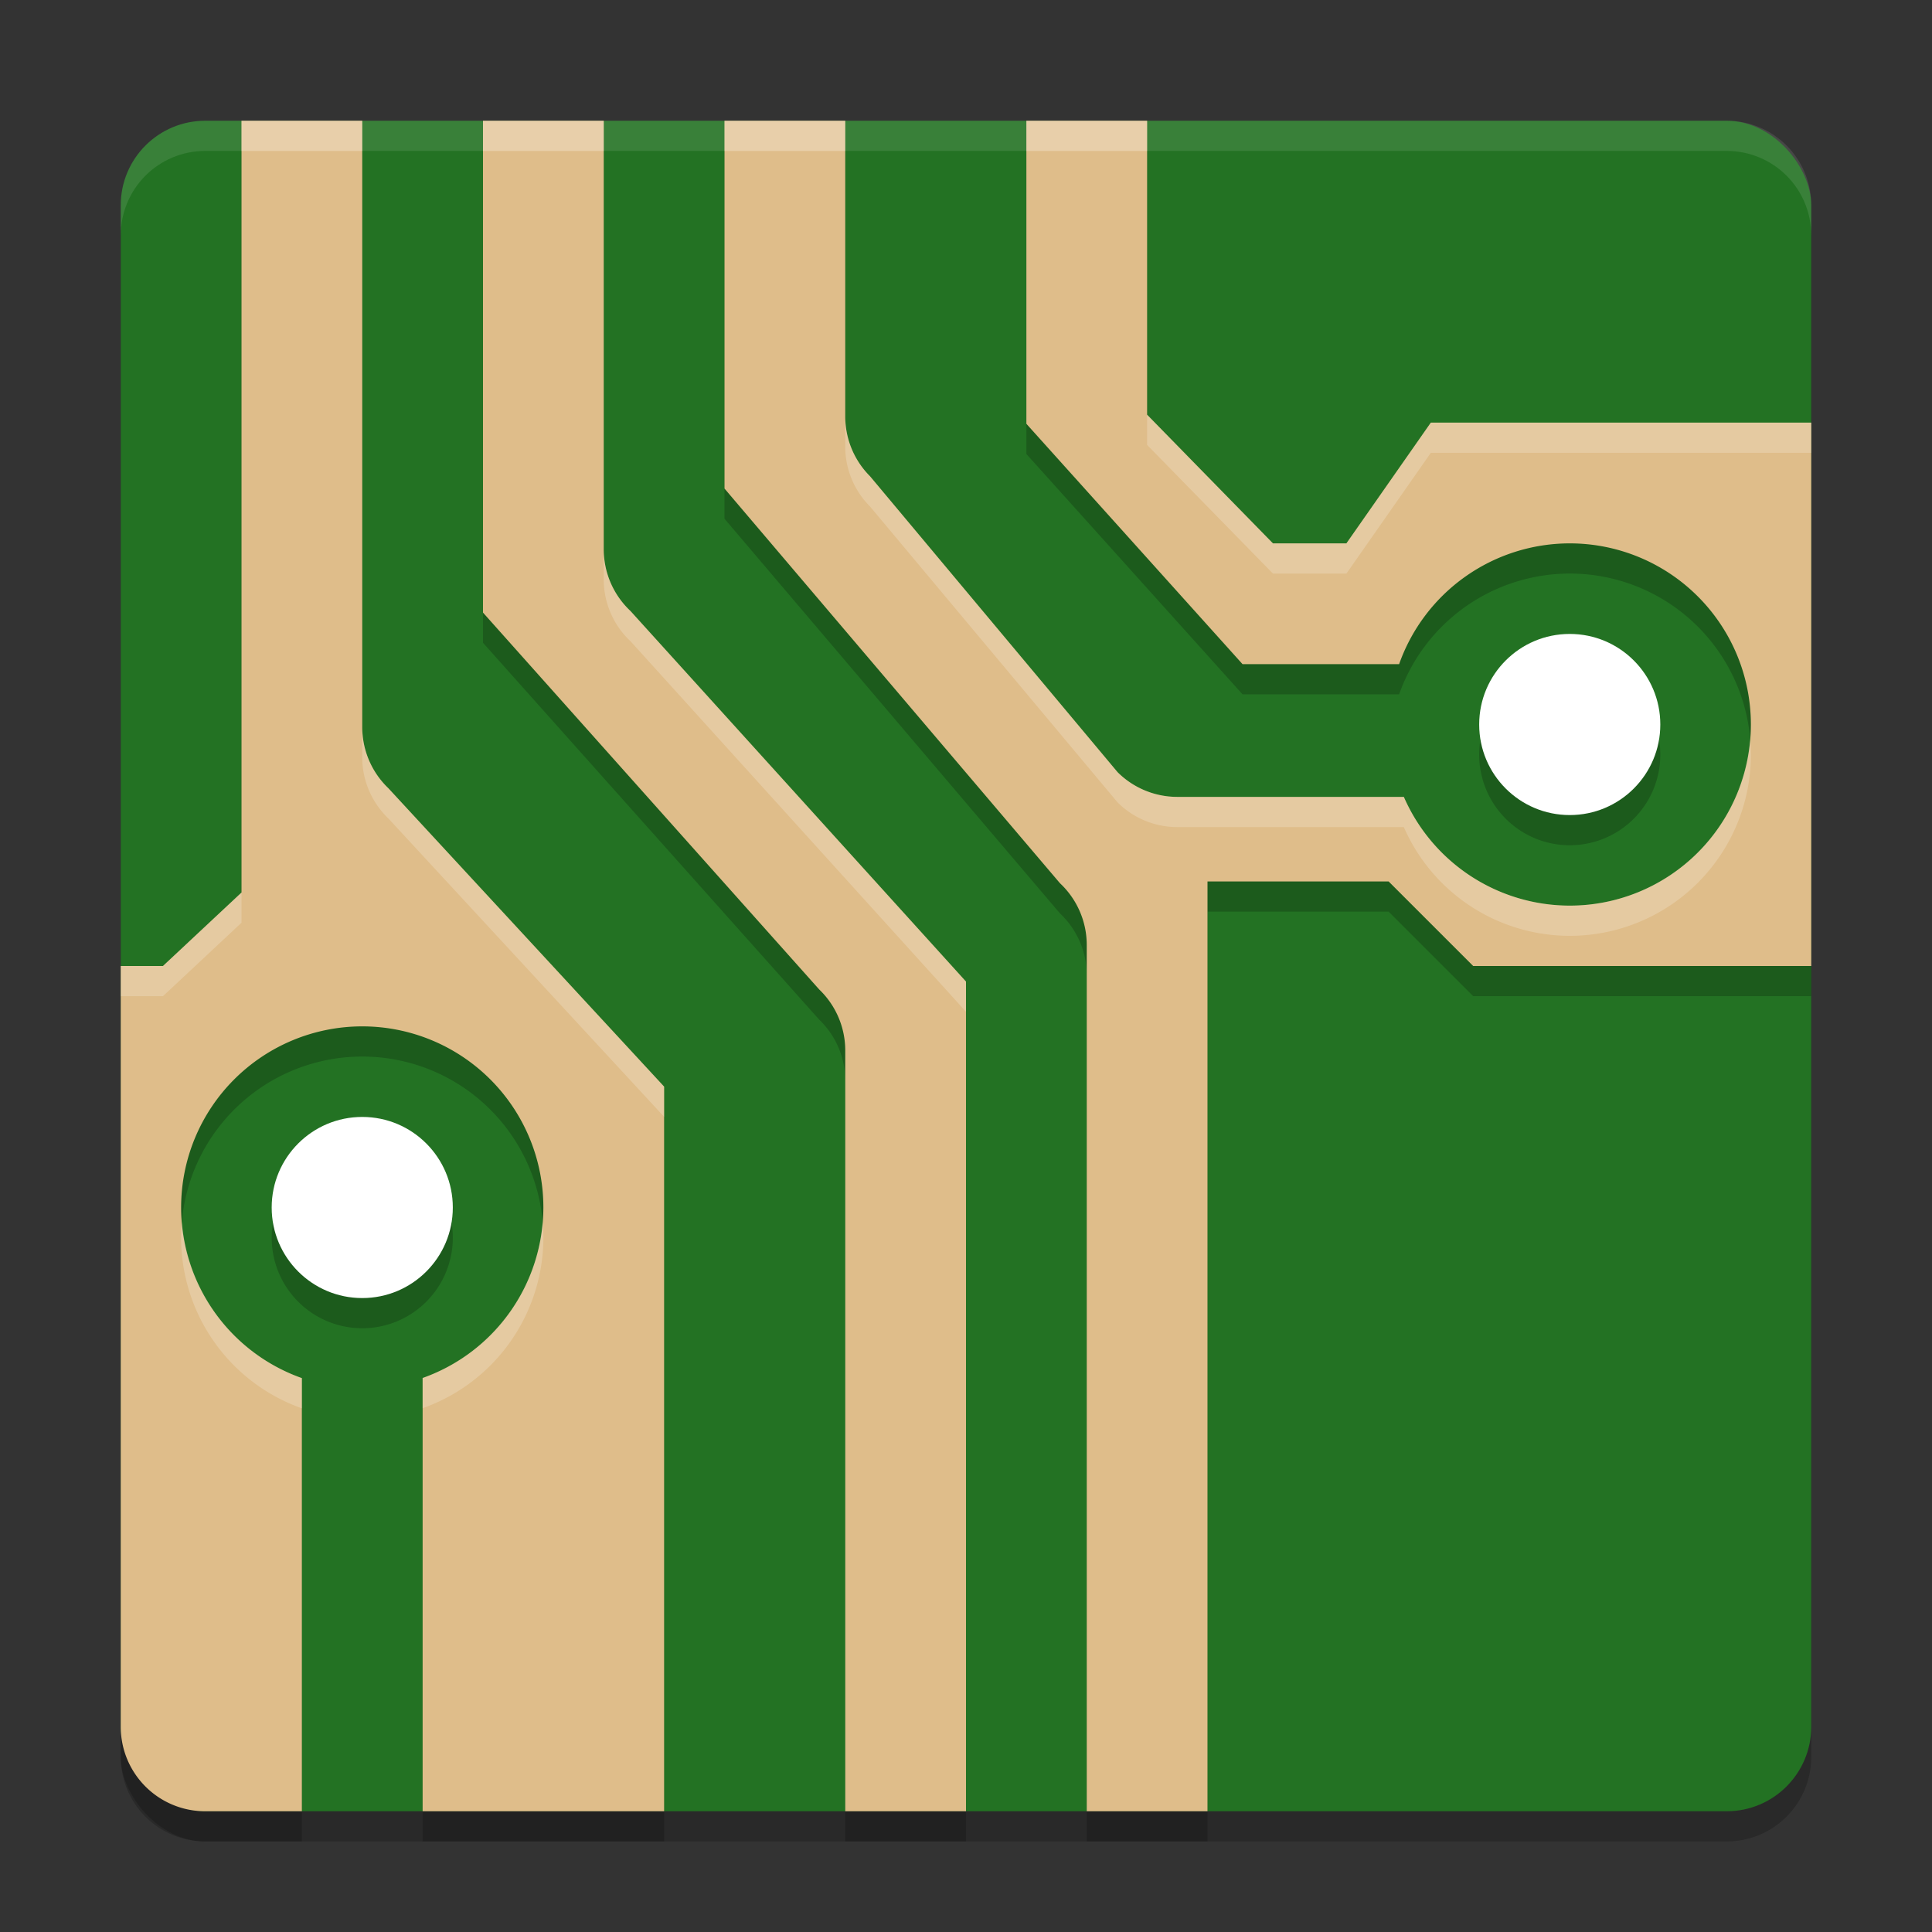 <svg xmlns="http://www.w3.org/2000/svg" width="64" height="64" version="1">
 <rect width="100%" height="100%" fill="#333333" stroke="none"/>
 <rect style="opacity:0.2" width="56" height="56" x="4" y="5" rx="2.8" ry="2.8"/>
 <rect style="fill:#237223" width="56" height="56" x="4" y="4" rx="2.8" ry="2.8"/>
 <path style="opacity:0.2" d="M 8,5 V 30.566 L 5.398,33 H 4 V 58.199 C 4,59.75 5.25,61 6.801,61 H 10 V 59.602 46.652 A 6,6 0 0 1 6,41 a 6,6 0 0 1 6,-6 6,6 0 0 1 6,6 6,6 0 0 1 -4,5.648 V 59.602 61 h 8 V 59.602 36.996 L 12.863,27.109 C 12.311,26.581 12,25.85 12,25.086 V 6.398 5 Z m 8,0 V 6.398 21.293 l 11.137,12.484 c 0.552,0.528 0.863,1.259 0.863,2.023 V 59.602 61 h 4 V 59.602 33.516 L 20.887,21.242 C 20.322,20.713 20,19.973 20,19.199 V 6.402 5 Z m 8,0 V 6.398 17.184 l 11.113,13.074 c 0.565,0.529 0.886,1.269 0.887,2.043 V 59.602 61 h 4 V 30.199 h 6 L 48.801,33 H 60 V 15 H 47.398 l -2.797,4 H 42.168 L 38,14.738 V 5 H 34 V 6.398 15.039 L 41.16,23 h 5.188 A 6,6 0 0 1 52,19 a 6,6 0 0 1 6,6 6,6 0 0 1 -6,6 6,6 0 0 1 -5.496,-3.602 H 39 c -0.743,-1.44e-4 -1.455,-0.295 -1.98,-0.82 l -8.199,-9.801 C 28.295,16.252 28,15.539 28,14.797 V 6.398 5 Z"/>
 <path style="fill:#dfbd8a" d="M 8,4 V 29.566 L 5.398,32 H 4 V 57.199 C 4,58.75 5.25,60 6.801,60 H 10 V 58.602 45.652 A 6,6 0 0 1 6,40 a 6,6 0 0 1 6,-6 6,6 0 0 1 6,6 6,6 0 0 1 -4,5.648 V 58.602 60 h 8 V 58.602 35.996 L 12.863,26.109 C 12.311,25.581 12,24.85 12,24.086 V 5.398 4 Z m 8,0 V 5.398 20.293 l 11.137,12.484 c 0.552,0.528 0.863,1.259 0.863,2.023 V 58.602 60 h 4 V 58.602 32.516 L 20.887,20.242 C 20.322,19.713 20,18.973 20,18.199 V 5.402 4 Z m 8,0 V 5.398 16.184 l 11.113,13.074 c 0.565,0.529 0.886,1.269 0.887,2.043 V 58.602 60 h 4 V 29.199 h 6 L 48.801,32 H 60 V 14 H 47.398 l -2.797,4 H 42.168 L 38,13.738 V 4 H 34 V 5.398 14.039 L 41.16,22 h 5.188 A 6,6 0 0 1 52,18 a 6,6 0 0 1 6,6 6,6 0 0 1 -6,6 6,6 0 0 1 -5.496,-3.602 H 39 c -0.743,-1.44e-4 -1.455,-0.295 -1.98,-0.82 l -8.199,-9.801 C 28.295,15.252 28,14.539 28,13.797 V 5.398 4 Z"/>
 <path style="opacity:0.2" d="m 52,22 a 3,3 0 0 0 -3,3 3,3 0 0 0 3,3 3,3 0 0 0 3,-3 3,3 0 0 0 -3,-3 z M 12,38 a 3,3 0 0 0 -3,3 3,3 0 0 0 3,3 3,3 0 0 0 3,-3 3,3 0 0 0 -3,-3 z"/>
 <circle style="fill:#ffffff" cx="52" cy="24" r="3"/>
 <circle style="fill:#ffffff" cx="12" cy="40" r="3"/>
 <path style="opacity:0.1;fill:#ffffff" d="M 6.801 4 C 5.25 4 4 5.25 4 6.801 L 4 7.801 C 4 6.25 5.25 5 6.801 5 L 57.199 5 C 58.75 5 60 6.25 60 7.801 L 60 6.801 C 60 5.25 58.75 4 57.199 4 L 6.801 4 z"/>
 <path style="opacity:0.2;fill:#ffffff" d="M 8 4 L 8 5 L 12 5 L 12 4 L 8 4 z M 16 4 L 16 5 L 20 5 L 20 4 L 16 4 z M 24 4 L 24 5 L 28 5 L 28 4 L 24 4 z M 34 4 L 34 5 L 38 5 L 38 4 L 34 4 z M 38 13.738 L 38 14.738 L 42.168 19 L 44.602 19 L 47.398 15 L 60 15 L 60 14 L 47.398 14 L 44.602 18 L 42.168 18 L 38 13.738 z M 28 13.797 L 28 14.797 C 28 15.539 28.295 16.252 28.82 16.777 L 37.02 26.578 C 37.545 27.103 38.257 27.398 39 27.398 L 46.504 27.398 A 6 6 0 0 0 52 31 A 6 6 0 0 0 58 25 A 6 6 0 0 0 57.975 24.502 A 6 6 0 0 1 52 30 A 6 6 0 0 1 46.504 26.398 L 39 26.398 C 38.257 26.398 37.545 26.103 37.02 25.578 L 28.82 15.777 C 28.295 15.252 28 14.539 28 13.797 z M 20 18.199 L 20 19.199 C 20 19.973 20.322 20.713 20.887 21.242 L 32 33.516 L 32 32.516 L 20.887 20.242 C 20.322 19.713 20 18.973 20 18.199 z M 12 24.086 L 12 25.086 C 12 25.85 12.311 26.581 12.863 27.109 L 22 36.996 L 22 35.996 L 12.863 26.109 C 12.311 25.581 12 24.85 12 24.086 z M 8 29.566 L 5.398 32 L 4 32 L 4 33 L 5.398 33 L 8 30.566 L 8 29.566 z M 6.025 40.473 A 6 6 0 0 0 6 41 A 6 6 0 0 0 10 46.652 L 10 45.652 A 6 6 0 0 1 6.025 40.473 z M 17.975 40.492 A 6 6 0 0 1 14 45.648 L 14 46.648 A 6 6 0 0 0 18 41 A 6 6 0 0 0 17.975 40.492 z"/>
</svg>
